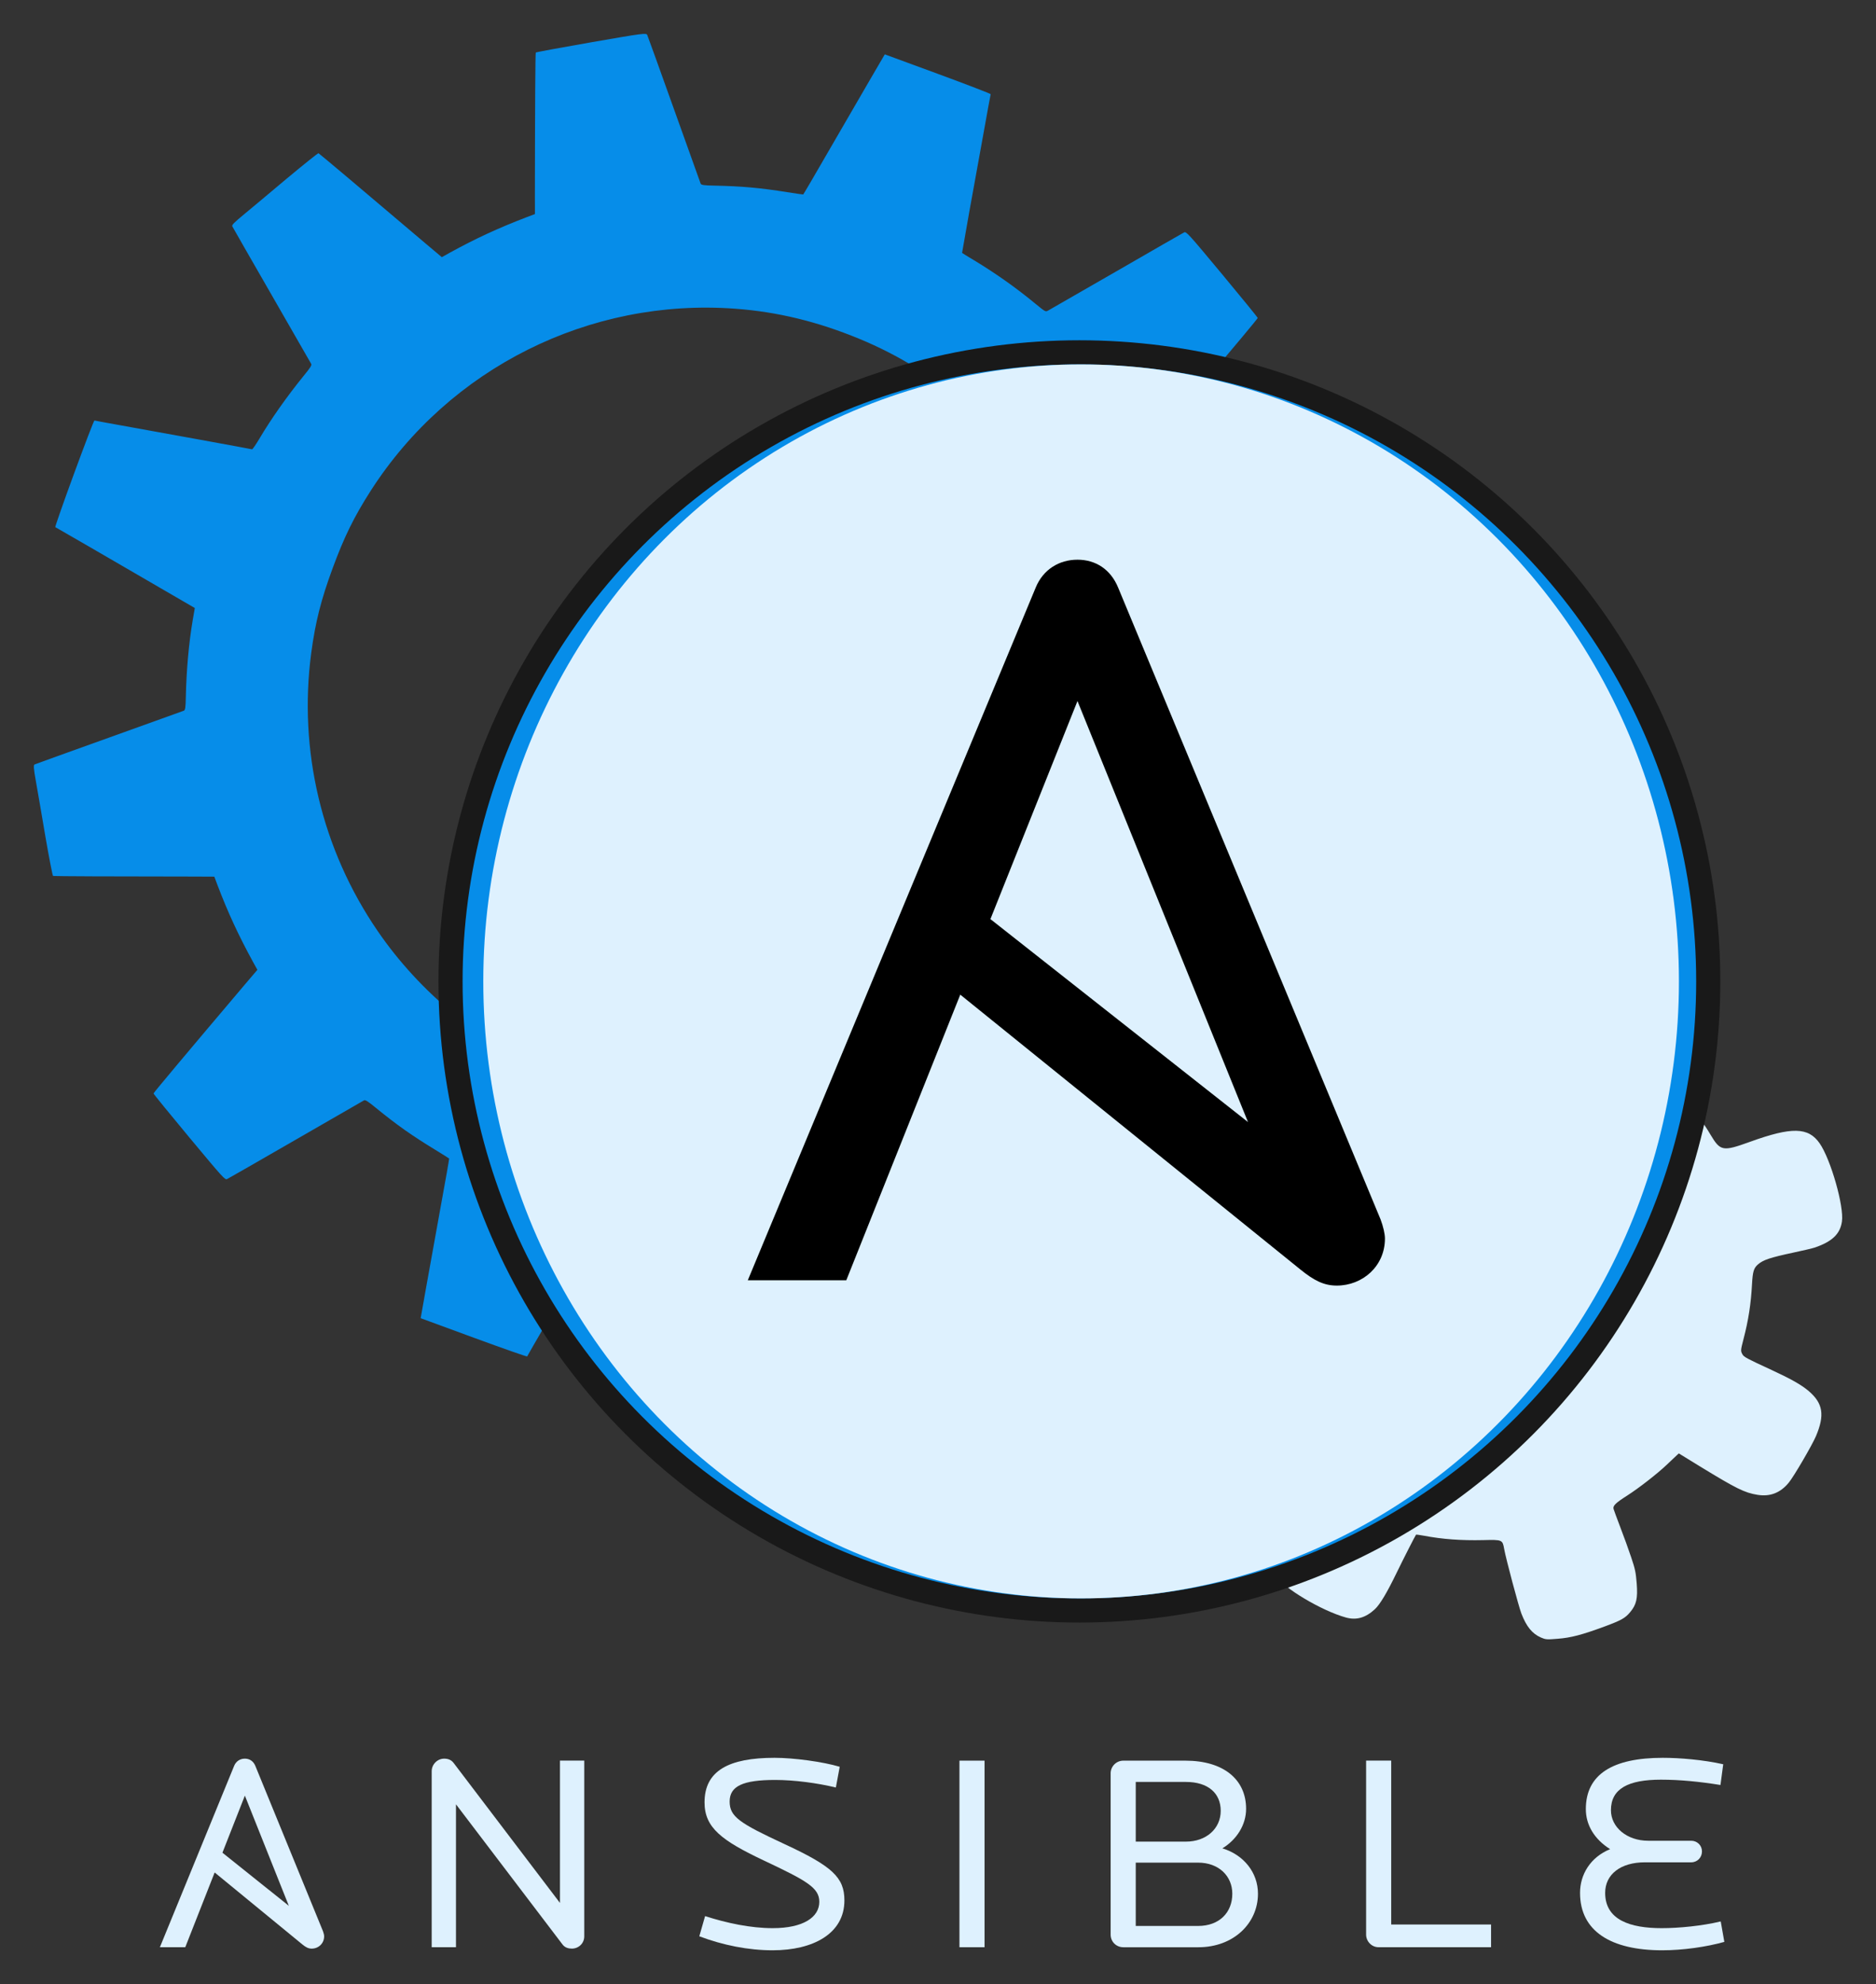 <?xml version="1.0" encoding="UTF-8"?>
<svg preserveAspectRatio="xMidYMid" version="1.1" viewBox="0 0 1218.2 1288" xmlns="http://www.w3.org/2000/svg" xmlns:cc="http://creativecommons.org/ns#" xmlns:dc="http://purl.org/dc/elements/1.1/" xmlns:rdf="http://www.w3.org/1999/02/22-rdf-syntax-ns#">
 <rect x="0" y="0" width="1218.2" height="1288" fill="#333333" stroke="none"/>
 <title>Ansible</title>
 <g fill="#def1fe">
  <path d="m371.33 1264.9c-2.154 0-4.479-0.544-6.094-2.728l-69.143-90.931v92.751h-15.768v-114.21c0-4.544 3.762-8.182 8.066-8.182 2.505 0 4.657 0.726 6.264 2.91l68.969 90.75v-92.388h15.767v114.03c0 4.729-3.762 8.002-8.059 8.002" style="paint-order:stroke fill markers"/>
  <path d="m501.75 1266c-15.762 0-32.245-3.275-47.652-9.092l3.764-13.097c14.152 4.548 29.557 7.821 43.888 7.821 19.886 0 30.275-7.093 30.275-17.094 0-9.095-8.064-13.641-35.83-26.736-27.766-13.094-38.69-21.458-38.69-37.828 0-20.546 15.762-28.917 45.497-28.917 12.363 0 31.349 2.549 42.281 5.823l-2.509 13.456c-12.006-2.908-27.049-4.908-39.412-4.908-20.955 0-29.555 3.999-29.555 14.004 0 9.818 6.267 14.002 35.646 27.643 30.992 14.367 38.874 21.643 38.874 36.553 0 21.644-20.425 32.372-46.577 32.372" style="paint-order:stroke fill markers"/>
  <path d="m623.03 1142.9h16.301v121.12h-16.301z" style="paint-order:stroke fill markers"/>
  <path d="m778 1209.1h-40.49v41.104h40.49c13.792 0 22.211-8.731 22.211-20.918 0-11.458-8.776-20.186-22.211-20.186m-7.886-52.378h-32.604v38.738h32.604c13.08 0 22.573-8.367 22.573-20.005 0-11.458-8.242-18.733-22.573-18.733m8.064 107.3h-48.724c-4.66 0-8.243-3.639-8.243-8.184v-104.75c0-4.367 3.583-8.184 8.243-8.184h40.305c24.721 0 39.409 12.184 39.409 31.281 0 10.364-6.091 20.004-15.408 25.642 13.8 4.184 23.109 15.64 23.109 29.461 0 19.277-15.94 34.737-38.69 34.737" style="paint-order:stroke fill markers"/>
  <path d="m895.15 1264c-4.472 0-8.056-3.82-8.056-8.184v-112.94h16.298v106.39h64.849v14.73z" style="paint-order:stroke fill markers"/>
  <path d="m1079.4 1266c-33.321 0-53.384-12.366-53.384-37.281 0-11.821 6.63-23.097 19.529-28.371-10.391-6.548-15.764-15.823-15.764-26.007 0-22.55 17.381-33.284 49.98-33.284 10.929 0 26.332 1.275 39.233 4.187l-1.794 13.456c-13.611-2.184-26.335-3.453-38.695-3.453-21.139 0-32.426 5.817-32.426 19.822 0 11.095 10.393 19.823 24.189 19.823h27.942c3.942 0 6.986 3.092 6.986 6.91 0 4-3.044 7.092-6.986 7.092h-30.09c-15.77 0-25.796 7.818-25.796 19.825 0 17.64 16.301 22.914 36.722 22.914 11.108 0 26.15-1.451 38.33-4.362l2.335 13.274c-11.647 3.275-26.876 5.456-40.311 5.456" style="paint-order:stroke fill markers"/>
  <path d="m159.01 1165.6 28.55 71.533-43.119-34.482zm50.719 88.013-43.911-107.29c-1.253-3.092-3.762-4.73-6.808-4.73s-5.732 1.638-6.986 4.73l-48.199 117.68h16.485l19.082-48.519 56.935 46.699c2.29 1.878 3.942 2.728 6.094 2.728 4.297 0 8.059-3.272 8.059-8 0-0.767-0.27-1.988-0.752-3.3z" style="paint-order:stroke fill markers"/>
 </g>
 <g>
  <path d="m342.31 880.51c0.094-0.256 5.955-10.469 13.042-22.633 7.11-12.227 18.825-32.438 26.053-44.985 7.292-12.524 13.328-22.818 13.439-22.923 0.088-0.041 4.238 0.539 9.158 1.402 15.99 2.603 32.468 4.076 48.681 4.288 7.943 0.155 8.223 0.185 8.889 1.739 0.341 0.853 8.108 22.476 17.267 48.03 9.159 25.554 16.861 47.154 17.266 48.03 0.625 1.466 2.317 1.215 36.341-4.685 19.585-3.423 35.81-6.408 36.056-6.681 0.246-0.273 0.448-23.988 0.521-52.696l0.093-52.126 3.411-1.365c24.664-9.922 28.496-11.642 53.824-24.958l3.225-1.652 39.06 33.052c21.455 18.215 39.678 33.351 40.423 33.698 1.17 0.576 5.153-2.544 29.215-22.508 26.525-22.115 27.812-23.242 27.099-24.668-0.405-0.876-11.933-20.972-25.618-44.698-13.685-23.726-25.132-43.646-25.439-44.195-0.405-0.876 0.504-2.361 4.72-7.504 11.309-13.958 19.772-25.906 28.054-39.74 2.639-4.413 4.909-8.017 4.996-8.057 0.152-0.016 11.903 2.047 26.167 4.597 14.24 2.615 37.224 6.77 51.143 9.267 13.856 2.473 25.432 4.618 25.688 4.713 0.256 0.094 6.234-15.386 13.227-34.422 6.993-19.036 12.458-34.705 12.202-34.799-0.256-0.094-10.467-5.957-22.627-13.045-12.224-7.112-32.43-18.83-44.975-26.059-12.521-7.293-22.813-13.331-22.918-13.442-0.041-0.088 0.563-4.303 1.408-9.376 2.643-15.906 3.928-30.492 4.344-48.454 0.116-6.65 0.384-8.37 1.26-8.776 0.59-0.22 22.208-7.988 47.995-17.206 25.787-9.219 47.581-17.068 48.457-17.473 1.466-0.625 1.215-2.318-4.684-36.349-5.414-30.798-6.43-35.754-7.695-36.073-0.793-0.219-24.477-0.485-52.619-0.497l-51.163-0.107-1.389-3.348c-10.684-26.551-12.491-30.343-24.864-53.878l-1.716-3.249 33.67-39.785c18.528-21.926 33.724-40.129 33.714-40.497-9e-3 -0.368-10.443-13.15-23.153-28.442-22.11-26.531-23.237-27.818-24.662-27.105-0.876 0.405-20.728 11.878-44.249 25.422-23.521 13.543-43.437 24.993-44.249 25.422-1.513 0.753-1.746 0.595-7.9-4.431-12.494-10.339-26.005-19.887-39.876-28.259-4.308-2.529-7.846-4.775-7.887-4.863-0.016-0.152 2.046-11.906 4.596-26.173 2.614-14.243 6.768-37.233 9.264-51.156 2.473-13.859 4.617-25.438 4.711-25.694 0.094-0.257-15.319-6.212-34.286-13.183l-34.474-12.67-10.207 17.491c-5.585 9.66-17.458 30.103-26.37 45.451-8.847 15.372-16.226 27.937-16.402 28.018-0.088 0.041-4.798-0.599-10.429-1.505-17.453-2.777-29.126-3.866-47.387-4.248-6.649-0.116-8.368-0.384-8.774-1.26-0.219-0.59-7.986-22.213-17.202-48.007-9.216-25.793-17.064-47.592-17.469-48.468-0.625-1.466-2.317-1.215-36.341 4.685-19.585 3.423-35.81 6.408-36.056 6.681-0.293 0.402-0.504 33.642-0.576 93.632l0.027 11.213-5.484 2.058c-18.379 7.067-32.988 13.774-49.946 23.11l-5.031 2.807-10.277-8.651c-39.246-33.338-69.362-58.665-69.811-58.83-0.32-0.118-9.485 7.208-20.387 16.296-10.862 9.175-23.425 19.617-27.923 23.347-6.58 5.439-8.096 6.991-7.667 7.803 0.284 0.614 11.811 20.709 25.618 44.698 13.807 23.989 25.334 44.084 25.642 44.634 0.405 0.876-0.504 2.361-4.72 7.504-11.175 13.789-21.172 27.938-29.003 41.137-2.276 3.819-4.421 6.887-4.677 6.793-0.256-0.094-15.441-2.91-33.784-6.233-18.344-3.323-41.199-7.431-50.735-9.189-9.56-1.695-17.592-3.192-17.848-3.286-0.32-0.118-6.234 15.386-13.227 34.422-6.993 19.036-12.458 34.705-12.202 34.799 0.256 0.094 10.339 5.91 22.33 12.863 12.056 6.977 32.302 18.783 45.079 26.17l23.197 13.472-1.362 7.865c-2.529 15.002-4.092 32.324-4.478 50.005-0.116 6.65-0.384 8.37-1.26 8.776-0.59 0.22-22.383 8.069-48.433 17.409-26.05 9.34-47.843 17.19-48.457 17.473-0.853 0.341-0.702 2.506 0.792 10.912 1.013 5.756 3.829 21.849 6.167 35.876 2.426 13.986 4.668 25.504 4.988 25.622 0.449 0.165 39.794 0.367 91.283 0.376l13.432 0.063 2.018 5.397c6.88 18.097 13.673 32.669 23.104 49.957l2.847 5.12-7.278 8.528c-38.776 45.765-60.133 71.234-60.17 71.73 0.01 0.368 10.443 13.15 23.153 28.442 22.11 26.531 23.237 27.818 24.662 27.105 0.876-0.405 20.967-11.936 44.687-25.624 23.72-13.688 43.636-25.138 44.185-25.445 0.876-0.405 2.361 0.504 7.502 4.721 14.164 11.534 23.765 18.264 38.863 27.45 4.878 2.957 8.882 5.519 8.922 5.607 0.081 0.175-2.428 14.53-5.636 31.974-3.144 17.468-7.328 40.737-9.325 51.715l-3.543 19.94 34.474 12.67c18.967 6.971 34.569 12.414 34.663 12.157zm13.855-185.21c-42.88-17.506-83.509-50.843-110.95-90.973-36.316-52.994-51.557-117.23-43.086-180.68 2.703-20.03 6.332-34.265 13.796-54.582 7.464-20.318 13.912-33.516 24.818-50.532 51.168-79.694 142.03-125.09 236.5-118.15 27.692 2.03 53.654 8.371 80.872 19.611 101.98 42.136 165.73 146.17 157.69 257.14-1.959 27.506-8.305 53.691-19.542 80.915-31.447 76.103-98.724 132.93-179.6 151.73-39.283 9.132-78.868 8.988-119.31-0.494-6.434-1.492-26.611-7.743-29.825-9.288-1.066-0.464-6.162-2.628-11.369-4.688z" fill="#068de9" stroke-linecap="round" stroke-width="16.111" style="paint-order:stroke fill markers">
   <animateTransform attributeName="transform" begin="0" dur="18s" from="0 460 460" repeatCount="indefinite" to="360 460 460" type="rotate"/>
  </path>
  <path d="m910.68 603.27c-1.354 0.417-6.605 1.756-11.732 3.086-25.462 6.386-32.657 12.027-32.767 25.636-0.066 7.498 1.824 15.038 8.233 32.438 3.864 10.351 4.464 14.147 2.879 17.351-1.044 2.03-2.664 3.097-12.767 8.579-2.237 1.239-8.722 6.26-14.573 11.36-12.409 10.819-17.111 14.447-18.739 14.569-0.626 0.047-5.293-2.561-10.32-5.772-20.844-13.418-29.491-17.05-38.946-16.339-6.512 0.49-12.177 4.694-17.103 12.872-3.357 5.605-12.219 23.398-14.265 28.841-3.434 8.759-2.537 16.499 2.523 22.667 3.748 4.63 11.171 9.549 26.052 17.371 6.948 3.633 12.914 6.774 13.241 6.938 0.394 0.222-0.034 2.899-1.138 6.634-3.807 13.006-5.728 26.814-6.124 44.159-0.239 10.219-0.757 11.706-4.718 13.452-1.34 0.605-7.565 2.395-13.862 4.065-17.899 4.809-23.209 7.035-27.638 11.776-6.175 6.635-6.316 15.65-0.693 33.487 1.15 3.566 2.802 8.793 3.712 11.684 2.467 7.685 6.568 14.492 10.709 17.644 4.814 3.731 8.463 4.527 16.974 3.824 7.128-0.662 11.763-1.829 30.579-7.841 4.857-1.562 8.919-2.812 8.986-2.754 10.037 16.246 23.25 31.183 35.919 40.557 5.603 4.175 5.836 3.087-6.834 25.512-8.453 14.866-10.898 20.024-11.894 25.2-0.719 3.832 0.21 9.492 2.083 12.626 4.807 7.824 29.597 22.646 45.419 27.06 6.883 1.938 12.8 0.234 18.81-5.256 3.357-3.086 7.887-10.668 14.102-23.477 4.635-9.542 11.989-23.947 12.727-25.011 0.116-0.134 2.408 0.197 5.152 0.683 12.074 2.303 24.165 3.157 38.372 2.844 12.57-0.316 12.637-0.258 13.724 5.831 1.179 6.46 9.332 37.015 11.14 41.791 3.284 8.505 7.033 13.135 12.696 15.605 3.061 1.344 3.884 1.408 10.829 0.823 8.703-0.655 15.925-2.583 30.507-7.961 11.025-4.103 13.382-5.414 16.731-9.444 3.981-4.833 4.884-8.742 4.149-18.509-0.609-7.258-0.938-9.123-3.612-17.044-1.629-4.915-4.802-13.617-6.993-19.309-2.196-5.754-4.176-11.146-4.429-12.008-0.536-2.1 1.283-3.874 9.035-8.802 7.627-4.918 19.465-14.12 25.634-19.999 2.706-2.533 5.523-5.264 6.29-5.951l1.413-1.303 14.062 8.639c23.428 14.295 28.596 16.865 37.011 18.247 8.16 1.338 14.892-1.246 20.37-7.955 3.175-3.828 15.114-24.245 17.629-30.165 5.773-13.657 4.573-21.249-4.65-29.182-4.91-4.164-11.486-7.888-25.186-14.225-15.066-6.927-17.034-7.975-17.917-9.672-1.239-2.237-1.2-2.554 0.701-9.938 3.18-12.14 4.831-22.842 5.512-35.55 0.448-8.282 1.159-10.54 3.879-12.885 3.429-2.966 7.915-4.436 23.283-7.733 6.075-1.275 12.261-2.748 13.673-3.232 11.232-3.867 16.403-8.79 17.558-16.873 1.466-9.807-7.251-40.32-14.457-50.734-7.345-10.593-18.069-10.857-45.468-0.925-17.41 6.284-19.004 6.026-25.342-4.58-4.759-8.017-6.979-10.746-14.873-18.59-7.885-7.719-11.436-12.237-12.922-16.092-1.505-4.106-1.297-4.688 5.981-16.758 11.542-19.002 14.732-28.498 12.382-37.137-2.019-7.593-7.034-12.316-23.049-21.816-16.011-9.437-22.18-11.933-28.942-11.424-10.331 0.777-16.879 8.322-28.614 33.132-7.013 14.758-8.224 16.234-13.108 16.602-1.565 0.118-6.279-0.598-10.577-1.66-6.927-1.683-9.084-1.898-19.732-1.979-14.933-0.136-19.96-0.829-22.98-3.309-2.208-1.723-2.289-1.969-4.727-12.616-5.033-22.541-8.562-30.965-15.462-37.31-4.534-4.193-8.803-5.698-15.584-5.439-3.015 0.101-6.57 0.557-7.923 0.974zm63.912 162.43c13.896 1.411 26.215 6.97 36.239 16.353 11.794 11.14 19.07 28.349 19.526 46.134 0.164 8.047-0.906 14.739-3.475 21.607-7.804 20.988-28.347 37.519-53.012 42.774-7.872 1.662-22.753 2.215-29.079 0.991-19.989-3.723-34.279-13.73-43.602-30.534-6.981-12.446-10.123-30.785-7.592-44.009 2.352-12.266 9.65-24.905 19.267-33.499 16.823-14.929 39.199-22.153 61.728-19.817z" fill="#def1fe" stroke-linecap="round" stroke-width="15.969" style="paint-order:stroke fill markers">
   <animateTransform attributeName="transform" begin="0" dur="7s" from="0 960 825" repeatCount="indefinite" to="-360 960 825" type="rotate"/>
  </path>
  <circle cx="700.91" cy="637.07" r="416.19" fill="#191919" style="paint-order:stroke fill markers"/>
  <circle cx="700.91" cy="637.07" r="400.52" fill="#068de9" stroke-linecap="round" stroke-width="16.221" style="paint-order:stroke fill markers">
   <animate attributeName="r" begin="23s" dur="10s" repeatCount="indefinite" values="400;415;399;420;400"/>
  </circle>
  <ellipse cx="702.03" cy="637.07" rx="388.2" ry="400.52" fill="#def1fe" style="paint-order:stroke fill markers"/>
 </g>
 <path d="m699.67 455.06 110.74 273.32-167.27-131.76zm196.73 336.29-170.34-409.95c-4.863-11.823-14.586-18.079-26.387-18.079-11.823 0-22.254 6.256-27.117 18.079l-186.96 449.66h63.958l74.011-185.4 220.87 178.43c8.883 7.183 15.292 10.431 23.624 10.431 16.686 0 31.27-12.509 31.27-30.564 0-2.938-1.038-7.602-2.917-12.618z" stroke-width="3.355"/>
</svg>
